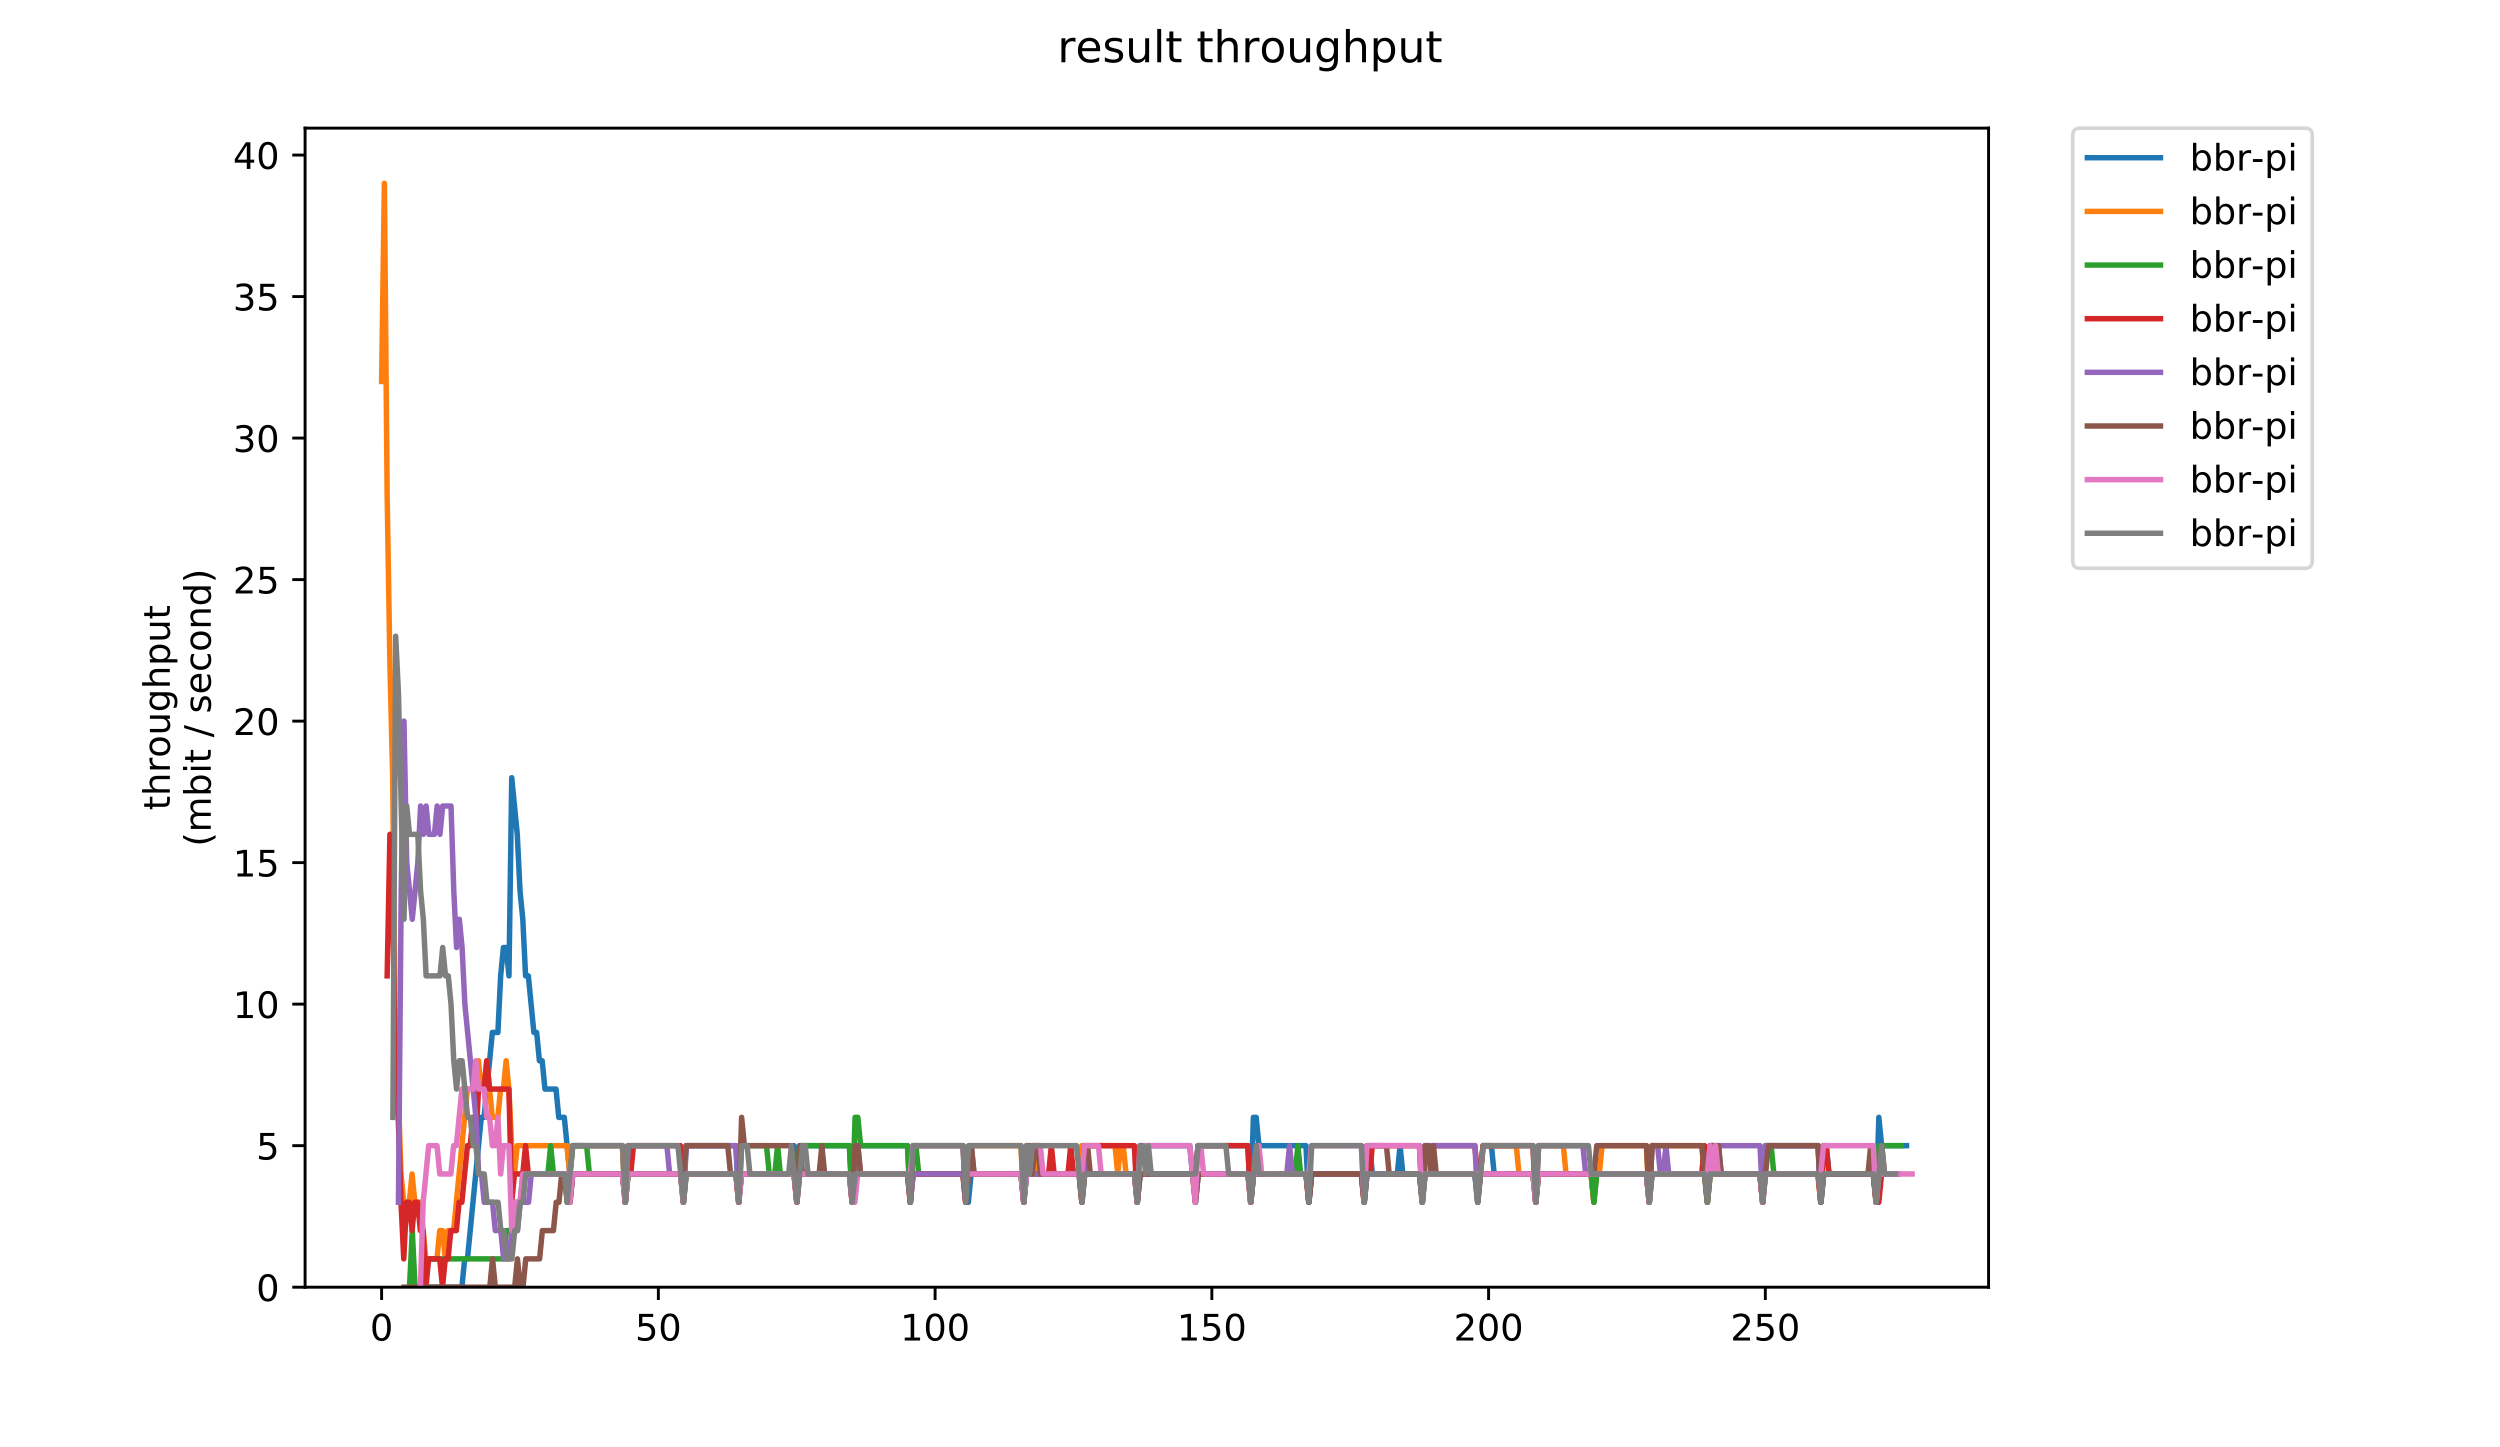 <?xml version="1.0" encoding="utf-8" standalone="no"?>
<!DOCTYPE svg PUBLIC "-//W3C//DTD SVG 1.1//EN"
  "http://www.w3.org/Graphics/SVG/1.1/DTD/svg11.dtd">
<!-- Created with matplotlib (https://matplotlib.org/) -->
<svg height="396pt" version="1.1" viewBox="0 0 684 396" width="684pt" xmlns="http://www.w3.org/2000/svg" xmlns:xlink="http://www.w3.org/1999/xlink">
 <defs>
  <style type="text/css">
*{stroke-linecap:butt;stroke-linejoin:round;}
  </style>
 </defs>
 <g id="figure_1">
  <g id="patch_1">
   <path d="M 0 396 
L 684 396 
L 684 0 
L 0 0 
z
" style="fill:#ffffff;"/>
  </g>
  <g id="axes_1">
   <g id="patch_2">
    <path d="M 83.472 352.174 
L 544.074 352.174 
L 544.074 35.062 
L 83.472 35.062 
z
" style="fill:#ffffff;"/>
   </g>
   <g id="matplotlib.axis_1">
    <g id="xtick_1">
     <g id="line2d_1">
      <defs>
       <path d="M 0 0 
L 0 3.5 
" id="m0311bfe556" style="stroke:#000000;stroke-width:0.8;"/>
      </defs>
      <g>
       <use style="stroke:#000000;stroke-width:0.8;" x="104.409" xlink:href="#m0311bfe556" y="352.174"/>
      </g>
     </g>
     <g id="text_1">
      <!-- 0 -->
      <defs>
       <path d="M 31.781 66.406 
Q 24.172 66.406 20.328 58.906 
Q 16.5 51.422 16.5 36.375 
Q 16.5 21.391 20.328 13.891 
Q 24.172 6.391 31.781 6.391 
Q 39.453 6.391 43.281 13.891 
Q 47.125 21.391 47.125 36.375 
Q 47.125 51.422 43.281 58.906 
Q 39.453 66.406 31.781 66.406 
z
M 31.781 74.219 
Q 44.047 74.219 50.516 64.516 
Q 56.984 54.828 56.984 36.375 
Q 56.984 17.969 50.516 8.266 
Q 44.047 -1.422 31.781 -1.422 
Q 19.531 -1.422 13.062 8.266 
Q 6.594 17.969 6.594 36.375 
Q 6.594 54.828 13.062 64.516 
Q 19.531 74.219 31.781 74.219 
z
" id="DejaVuSans-48"/>
      </defs>
      <g transform="translate(101.228 366.773)scale(0.1 -0.1)">
       <use xlink:href="#DejaVuSans-48"/>
      </g>
     </g>
    </g>
    <g id="xtick_2">
     <g id="line2d_2">
      <g>
       <use style="stroke:#000000;stroke-width:0.8;" x="180.126" xlink:href="#m0311bfe556" y="352.174"/>
      </g>
     </g>
     <g id="text_2">
      <!-- 50 -->
      <defs>
       <path d="M 10.797 72.906 
L 49.516 72.906 
L 49.516 64.594 
L 19.828 64.594 
L 19.828 46.734 
Q 21.969 47.469 24.109 47.828 
Q 26.266 48.188 28.422 48.188 
Q 40.625 48.188 47.75 41.5 
Q 54.891 34.812 54.891 23.391 
Q 54.891 11.625 47.562 5.094 
Q 40.234 -1.422 26.906 -1.422 
Q 22.312 -1.422 17.547 -0.641 
Q 12.797 0.141 7.719 1.703 
L 7.719 11.625 
Q 12.109 9.234 16.797 8.062 
Q 21.484 6.891 26.703 6.891 
Q 35.156 6.891 40.078 11.328 
Q 45.016 15.766 45.016 23.391 
Q 45.016 31 40.078 35.438 
Q 35.156 39.891 26.703 39.891 
Q 22.75 39.891 18.812 39.016 
Q 14.891 38.141 10.797 36.281 
z
" id="DejaVuSans-53"/>
      </defs>
      <g transform="translate(173.764 366.773)scale(0.1 -0.1)">
       <use xlink:href="#DejaVuSans-53"/>
       <use x="63.623" xlink:href="#DejaVuSans-48"/>
      </g>
     </g>
    </g>
    <g id="xtick_3">
     <g id="line2d_3">
      <g>
       <use style="stroke:#000000;stroke-width:0.8;" x="255.843" xlink:href="#m0311bfe556" y="352.174"/>
      </g>
     </g>
     <g id="text_3">
      <!-- 100 -->
      <defs>
       <path d="M 12.406 8.297 
L 28.516 8.297 
L 28.516 63.922 
L 10.984 60.406 
L 10.984 69.391 
L 28.422 72.906 
L 38.281 72.906 
L 38.281 8.297 
L 54.391 8.297 
L 54.391 0 
L 12.406 0 
z
" id="DejaVuSans-49"/>
      </defs>
      <g transform="translate(246.3 366.773)scale(0.1 -0.1)">
       <use xlink:href="#DejaVuSans-49"/>
       <use x="63.623" xlink:href="#DejaVuSans-48"/>
       <use x="127.246" xlink:href="#DejaVuSans-48"/>
      </g>
     </g>
    </g>
    <g id="xtick_4">
     <g id="line2d_4">
      <g>
       <use style="stroke:#000000;stroke-width:0.8;" x="331.561" xlink:href="#m0311bfe556" y="352.174"/>
      </g>
     </g>
     <g id="text_4">
      <!-- 150 -->
      <g transform="translate(322.017 366.773)scale(0.1 -0.1)">
       <use xlink:href="#DejaVuSans-49"/>
       <use x="63.623" xlink:href="#DejaVuSans-53"/>
       <use x="127.246" xlink:href="#DejaVuSans-48"/>
      </g>
     </g>
    </g>
    <g id="xtick_5">
     <g id="line2d_5">
      <g>
       <use style="stroke:#000000;stroke-width:0.8;" x="407.278" xlink:href="#m0311bfe556" y="352.174"/>
      </g>
     </g>
     <g id="text_5">
      <!-- 200 -->
      <defs>
       <path d="M 19.188 8.297 
L 53.609 8.297 
L 53.609 0 
L 7.328 0 
L 7.328 8.297 
Q 12.938 14.109 22.625 23.891 
Q 32.328 33.688 34.812 36.531 
Q 39.547 41.844 41.422 45.531 
Q 43.312 49.219 43.312 52.781 
Q 43.312 58.594 39.234 62.25 
Q 35.156 65.922 28.609 65.922 
Q 23.969 65.922 18.812 64.312 
Q 13.672 62.703 7.812 59.422 
L 7.812 69.391 
Q 13.766 71.781 18.938 73 
Q 24.125 74.219 28.422 74.219 
Q 39.75 74.219 46.484 68.547 
Q 53.219 62.891 53.219 53.422 
Q 53.219 48.922 51.531 44.891 
Q 49.859 40.875 45.406 35.406 
Q 44.188 33.984 37.641 27.219 
Q 31.109 20.453 19.188 8.297 
z
" id="DejaVuSans-50"/>
      </defs>
      <g transform="translate(397.734 366.773)scale(0.1 -0.1)">
       <use xlink:href="#DejaVuSans-50"/>
       <use x="63.623" xlink:href="#DejaVuSans-48"/>
       <use x="127.246" xlink:href="#DejaVuSans-48"/>
      </g>
     </g>
    </g>
    <g id="xtick_6">
     <g id="line2d_6">
      <g>
       <use style="stroke:#000000;stroke-width:0.8;" x="482.995" xlink:href="#m0311bfe556" y="352.174"/>
      </g>
     </g>
     <g id="text_6">
      <!-- 250 -->
      <g transform="translate(473.451 366.773)scale(0.1 -0.1)">
       <use xlink:href="#DejaVuSans-50"/>
       <use x="63.623" xlink:href="#DejaVuSans-53"/>
       <use x="127.246" xlink:href="#DejaVuSans-48"/>
      </g>
     </g>
    </g>
   </g>
   <g id="matplotlib.axis_2">
    <g id="ytick_1">
     <g id="line2d_7">
      <defs>
       <path d="M 0 0 
L -3.5 0 
" id="m258cc98556" style="stroke:#000000;stroke-width:0.8;"/>
      </defs>
      <g>
       <use style="stroke:#000000;stroke-width:0.8;" x="83.472" xlink:href="#m258cc98556" y="352.174"/>
      </g>
     </g>
     <g id="text_7">
      <!-- 0 -->
      <g transform="translate(70.11 355.973)scale(0.1 -0.1)">
       <use xlink:href="#DejaVuSans-48"/>
      </g>
     </g>
    </g>
    <g id="ytick_2">
     <g id="line2d_8">
      <g>
       <use style="stroke:#000000;stroke-width:0.8;" x="83.472" xlink:href="#m258cc98556" y="313.455"/>
      </g>
     </g>
     <g id="text_8">
      <!-- 5 -->
      <g transform="translate(70.11 317.254)scale(0.1 -0.1)">
       <use xlink:href="#DejaVuSans-53"/>
      </g>
     </g>
    </g>
    <g id="ytick_3">
     <g id="line2d_9">
      <g>
       <use style="stroke:#000000;stroke-width:0.8;" x="83.472" xlink:href="#m258cc98556" y="274.735"/>
      </g>
     </g>
     <g id="text_9">
      <!-- 10 -->
      <g transform="translate(63.747 278.535)scale(0.1 -0.1)">
       <use xlink:href="#DejaVuSans-49"/>
       <use x="63.623" xlink:href="#DejaVuSans-48"/>
      </g>
     </g>
    </g>
    <g id="ytick_4">
     <g id="line2d_10">
      <g>
       <use style="stroke:#000000;stroke-width:0.8;" x="83.472" xlink:href="#m258cc98556" y="236.016"/>
      </g>
     </g>
     <g id="text_10">
      <!-- 15 -->
      <g transform="translate(63.747 239.815)scale(0.1 -0.1)">
       <use xlink:href="#DejaVuSans-49"/>
       <use x="63.623" xlink:href="#DejaVuSans-53"/>
      </g>
     </g>
    </g>
    <g id="ytick_5">
     <g id="line2d_11">
      <g>
       <use style="stroke:#000000;stroke-width:0.8;" x="83.472" xlink:href="#m258cc98556" y="197.297"/>
      </g>
     </g>
     <g id="text_11">
      <!-- 20 -->
      <g transform="translate(63.747 201.096)scale(0.1 -0.1)">
       <use xlink:href="#DejaVuSans-50"/>
       <use x="63.623" xlink:href="#DejaVuSans-48"/>
      </g>
     </g>
    </g>
    <g id="ytick_6">
     <g id="line2d_12">
      <g>
       <use style="stroke:#000000;stroke-width:0.8;" x="83.472" xlink:href="#m258cc98556" y="158.577"/>
      </g>
     </g>
     <g id="text_12">
      <!-- 25 -->
      <g transform="translate(63.747 162.377)scale(0.1 -0.1)">
       <use xlink:href="#DejaVuSans-50"/>
       <use x="63.623" xlink:href="#DejaVuSans-53"/>
      </g>
     </g>
    </g>
    <g id="ytick_7">
     <g id="line2d_13">
      <g>
       <use style="stroke:#000000;stroke-width:0.8;" x="83.472" xlink:href="#m258cc98556" y="119.858"/>
      </g>
     </g>
     <g id="text_13">
      <!-- 30 -->
      <defs>
       <path d="M 40.578 39.312 
Q 47.656 37.797 51.625 33 
Q 55.609 28.219 55.609 21.188 
Q 55.609 10.406 48.188 4.484 
Q 40.766 -1.422 27.094 -1.422 
Q 22.516 -1.422 17.656 -0.516 
Q 12.797 0.391 7.625 2.203 
L 7.625 11.719 
Q 11.719 9.328 16.594 8.109 
Q 21.484 6.891 26.812 6.891 
Q 36.078 6.891 40.938 10.547 
Q 45.797 14.203 45.797 21.188 
Q 45.797 27.641 41.281 31.266 
Q 36.766 34.906 28.719 34.906 
L 20.219 34.906 
L 20.219 43.016 
L 29.109 43.016 
Q 36.375 43.016 40.234 45.922 
Q 44.094 48.828 44.094 54.297 
Q 44.094 59.906 40.109 62.906 
Q 36.141 65.922 28.719 65.922 
Q 24.656 65.922 20.016 65.031 
Q 15.375 64.156 9.812 62.312 
L 9.812 71.094 
Q 15.438 72.656 20.344 73.438 
Q 25.25 74.219 29.594 74.219 
Q 40.828 74.219 47.359 69.109 
Q 53.906 64.016 53.906 55.328 
Q 53.906 49.266 50.438 45.094 
Q 46.969 40.922 40.578 39.312 
z
" id="DejaVuSans-51"/>
      </defs>
      <g transform="translate(63.747 123.657)scale(0.1 -0.1)">
       <use xlink:href="#DejaVuSans-51"/>
       <use x="63.623" xlink:href="#DejaVuSans-48"/>
      </g>
     </g>
    </g>
    <g id="ytick_8">
     <g id="line2d_14">
      <g>
       <use style="stroke:#000000;stroke-width:0.8;" x="83.472" xlink:href="#m258cc98556" y="81.139"/>
      </g>
     </g>
     <g id="text_14">
      <!-- 35 -->
      <g transform="translate(63.747 84.938)scale(0.1 -0.1)">
       <use xlink:href="#DejaVuSans-51"/>
       <use x="63.623" xlink:href="#DejaVuSans-53"/>
      </g>
     </g>
    </g>
    <g id="ytick_9">
     <g id="line2d_15">
      <g>
       <use style="stroke:#000000;stroke-width:0.8;" x="83.472" xlink:href="#m258cc98556" y="42.419"/>
      </g>
     </g>
     <g id="text_15">
      <!-- 40 -->
      <defs>
       <path d="M 37.797 64.312 
L 12.891 25.391 
L 37.797 25.391 
z
M 35.203 72.906 
L 47.609 72.906 
L 47.609 25.391 
L 58.016 25.391 
L 58.016 17.188 
L 47.609 17.188 
L 47.609 0 
L 37.797 0 
L 37.797 17.188 
L 4.891 17.188 
L 4.891 26.703 
z
" id="DejaVuSans-52"/>
      </defs>
      <g transform="translate(63.747 46.218)scale(0.1 -0.1)">
       <use xlink:href="#DejaVuSans-52"/>
       <use x="63.623" xlink:href="#DejaVuSans-48"/>
      </g>
     </g>
    </g>
    <g id="text_16">
     <!-- throughput -->
     <defs>
      <path d="M 18.312 70.219 
L 18.312 54.688 
L 36.812 54.688 
L 36.812 47.703 
L 18.312 47.703 
L 18.312 18.016 
Q 18.312 11.328 20.141 9.422 
Q 21.969 7.516 27.594 7.516 
L 36.812 7.516 
L 36.812 0 
L 27.594 0 
Q 17.188 0 13.234 3.875 
Q 9.281 7.766 9.281 18.016 
L 9.281 47.703 
L 2.688 47.703 
L 2.688 54.688 
L 9.281 54.688 
L 9.281 70.219 
z
" id="DejaVuSans-116"/>
      <path d="M 54.891 33.016 
L 54.891 0 
L 45.906 0 
L 45.906 32.719 
Q 45.906 40.484 42.875 44.328 
Q 39.844 48.188 33.797 48.188 
Q 26.516 48.188 22.312 43.547 
Q 18.109 38.922 18.109 30.906 
L 18.109 0 
L 9.078 0 
L 9.078 75.984 
L 18.109 75.984 
L 18.109 46.188 
Q 21.344 51.125 25.703 53.562 
Q 30.078 56 35.797 56 
Q 45.219 56 50.047 50.172 
Q 54.891 44.344 54.891 33.016 
z
" id="DejaVuSans-104"/>
      <path d="M 41.109 46.297 
Q 39.594 47.172 37.812 47.578 
Q 36.031 48 33.891 48 
Q 26.266 48 22.188 43.047 
Q 18.109 38.094 18.109 28.812 
L 18.109 0 
L 9.078 0 
L 9.078 54.688 
L 18.109 54.688 
L 18.109 46.188 
Q 20.953 51.172 25.484 53.578 
Q 30.031 56 36.531 56 
Q 37.453 56 38.578 55.875 
Q 39.703 55.766 41.062 55.516 
z
" id="DejaVuSans-114"/>
      <path d="M 30.609 48.391 
Q 23.391 48.391 19.188 42.75 
Q 14.984 37.109 14.984 27.297 
Q 14.984 17.484 19.156 11.844 
Q 23.344 6.203 30.609 6.203 
Q 37.797 6.203 41.984 11.859 
Q 46.188 17.531 46.188 27.297 
Q 46.188 37.016 41.984 42.703 
Q 37.797 48.391 30.609 48.391 
z
M 30.609 56 
Q 42.328 56 49.016 48.375 
Q 55.719 40.766 55.719 27.297 
Q 55.719 13.875 49.016 6.219 
Q 42.328 -1.422 30.609 -1.422 
Q 18.844 -1.422 12.172 6.219 
Q 5.516 13.875 5.516 27.297 
Q 5.516 40.766 12.172 48.375 
Q 18.844 56 30.609 56 
z
" id="DejaVuSans-111"/>
      <path d="M 8.5 21.578 
L 8.5 54.688 
L 17.484 54.688 
L 17.484 21.922 
Q 17.484 14.156 20.5 10.266 
Q 23.531 6.391 29.594 6.391 
Q 36.859 6.391 41.078 11.031 
Q 45.312 15.672 45.312 23.688 
L 45.312 54.688 
L 54.297 54.688 
L 54.297 0 
L 45.312 0 
L 45.312 8.406 
Q 42.047 3.422 37.719 1 
Q 33.406 -1.422 27.688 -1.422 
Q 18.266 -1.422 13.375 4.438 
Q 8.5 10.297 8.5 21.578 
z
M 31.109 56 
z
" id="DejaVuSans-117"/>
      <path d="M 45.406 27.984 
Q 45.406 37.75 41.375 43.109 
Q 37.359 48.484 30.078 48.484 
Q 22.859 48.484 18.828 43.109 
Q 14.797 37.75 14.797 27.984 
Q 14.797 18.266 18.828 12.891 
Q 22.859 7.516 30.078 7.516 
Q 37.359 7.516 41.375 12.891 
Q 45.406 18.266 45.406 27.984 
z
M 54.391 6.781 
Q 54.391 -7.172 48.188 -13.984 
Q 42 -20.797 29.203 -20.797 
Q 24.469 -20.797 20.266 -20.094 
Q 16.062 -19.391 12.109 -17.922 
L 12.109 -9.188 
Q 16.062 -11.328 19.922 -12.344 
Q 23.781 -13.375 27.781 -13.375 
Q 36.625 -13.375 41.016 -8.766 
Q 45.406 -4.156 45.406 5.172 
L 45.406 9.625 
Q 42.625 4.781 38.281 2.391 
Q 33.938 0 27.875 0 
Q 17.828 0 11.672 7.656 
Q 5.516 15.328 5.516 27.984 
Q 5.516 40.672 11.672 48.328 
Q 17.828 56 27.875 56 
Q 33.938 56 38.281 53.609 
Q 42.625 51.219 45.406 46.391 
L 45.406 54.688 
L 54.391 54.688 
z
" id="DejaVuSans-103"/>
      <path d="M 18.109 8.203 
L 18.109 -20.797 
L 9.078 -20.797 
L 9.078 54.688 
L 18.109 54.688 
L 18.109 46.391 
Q 20.953 51.266 25.266 53.625 
Q 29.594 56 35.594 56 
Q 45.562 56 51.781 48.094 
Q 58.016 40.188 58.016 27.297 
Q 58.016 14.406 51.781 6.484 
Q 45.562 -1.422 35.594 -1.422 
Q 29.594 -1.422 25.266 0.953 
Q 20.953 3.328 18.109 8.203 
z
M 48.688 27.297 
Q 48.688 37.203 44.609 42.844 
Q 40.531 48.484 33.406 48.484 
Q 26.266 48.484 22.188 42.844 
Q 18.109 37.203 18.109 27.297 
Q 18.109 17.391 22.188 11.75 
Q 26.266 6.109 33.406 6.109 
Q 40.531 6.109 44.609 11.75 
Q 48.688 17.391 48.688 27.297 
z
" id="DejaVuSans-112"/>
     </defs>
     <g transform="translate(46.47 221.675)rotate(-90)scale(0.1 -0.1)">
      <use xlink:href="#DejaVuSans-116"/>
      <use x="39.209" xlink:href="#DejaVuSans-104"/>
      <use x="102.588" xlink:href="#DejaVuSans-114"/>
      <use x="143.67" xlink:href="#DejaVuSans-111"/>
      <use x="204.852" xlink:href="#DejaVuSans-117"/>
      <use x="268.23" xlink:href="#DejaVuSans-103"/>
      <use x="331.707" xlink:href="#DejaVuSans-104"/>
      <use x="395.086" xlink:href="#DejaVuSans-112"/>
      <use x="458.562" xlink:href="#DejaVuSans-117"/>
      <use x="521.941" xlink:href="#DejaVuSans-116"/>
     </g>
     <!-- (mbit / second) -->
     <defs>
      <path d="M 31 75.875 
Q 24.469 64.656 21.281 53.656 
Q 18.109 42.672 18.109 31.391 
Q 18.109 20.125 21.312 9.062 
Q 24.516 -2 31 -13.188 
L 23.188 -13.188 
Q 15.875 -1.703 12.234 9.375 
Q 8.594 20.453 8.594 31.391 
Q 8.594 42.281 12.203 53.312 
Q 15.828 64.359 23.188 75.875 
z
" id="DejaVuSans-40"/>
      <path d="M 52 44.188 
Q 55.375 50.25 60.062 53.125 
Q 64.75 56 71.094 56 
Q 79.641 56 84.281 50.016 
Q 88.922 44.047 88.922 33.016 
L 88.922 0 
L 79.891 0 
L 79.891 32.719 
Q 79.891 40.578 77.094 44.375 
Q 74.312 48.188 68.609 48.188 
Q 61.625 48.188 57.562 43.547 
Q 53.516 38.922 53.516 30.906 
L 53.516 0 
L 44.484 0 
L 44.484 32.719 
Q 44.484 40.625 41.703 44.406 
Q 38.922 48.188 33.109 48.188 
Q 26.219 48.188 22.156 43.531 
Q 18.109 38.875 18.109 30.906 
L 18.109 0 
L 9.078 0 
L 9.078 54.688 
L 18.109 54.688 
L 18.109 46.188 
Q 21.188 51.219 25.484 53.609 
Q 29.781 56 35.688 56 
Q 41.656 56 45.828 52.969 
Q 50 49.953 52 44.188 
z
" id="DejaVuSans-109"/>
      <path d="M 48.688 27.297 
Q 48.688 37.203 44.609 42.844 
Q 40.531 48.484 33.406 48.484 
Q 26.266 48.484 22.188 42.844 
Q 18.109 37.203 18.109 27.297 
Q 18.109 17.391 22.188 11.75 
Q 26.266 6.109 33.406 6.109 
Q 40.531 6.109 44.609 11.75 
Q 48.688 17.391 48.688 27.297 
z
M 18.109 46.391 
Q 20.953 51.266 25.266 53.625 
Q 29.594 56 35.594 56 
Q 45.562 56 51.781 48.094 
Q 58.016 40.188 58.016 27.297 
Q 58.016 14.406 51.781 6.484 
Q 45.562 -1.422 35.594 -1.422 
Q 29.594 -1.422 25.266 0.953 
Q 20.953 3.328 18.109 8.203 
L 18.109 0 
L 9.078 0 
L 9.078 75.984 
L 18.109 75.984 
z
" id="DejaVuSans-98"/>
      <path d="M 9.422 54.688 
L 18.406 54.688 
L 18.406 0 
L 9.422 0 
z
M 9.422 75.984 
L 18.406 75.984 
L 18.406 64.594 
L 9.422 64.594 
z
" id="DejaVuSans-105"/>
      <path id="DejaVuSans-32"/>
      <path d="M 25.391 72.906 
L 33.688 72.906 
L 8.297 -9.281 
L 0 -9.281 
z
" id="DejaVuSans-47"/>
      <path d="M 44.281 53.078 
L 44.281 44.578 
Q 40.484 46.531 36.375 47.5 
Q 32.281 48.484 27.875 48.484 
Q 21.188 48.484 17.844 46.438 
Q 14.5 44.391 14.5 40.281 
Q 14.5 37.156 16.891 35.375 
Q 19.281 33.594 26.516 31.984 
L 29.594 31.297 
Q 39.156 29.25 43.188 25.516 
Q 47.219 21.781 47.219 15.094 
Q 47.219 7.469 41.188 3.016 
Q 35.156 -1.422 24.609 -1.422 
Q 20.219 -1.422 15.453 -0.562 
Q 10.688 0.297 5.422 2 
L 5.422 11.281 
Q 10.406 8.688 15.234 7.391 
Q 20.062 6.109 24.812 6.109 
Q 31.156 6.109 34.562 8.281 
Q 37.984 10.453 37.984 14.406 
Q 37.984 18.062 35.516 20.016 
Q 33.062 21.969 24.703 23.781 
L 21.578 24.516 
Q 13.234 26.266 9.516 29.906 
Q 5.812 33.547 5.812 39.891 
Q 5.812 47.609 11.281 51.797 
Q 16.75 56 26.812 56 
Q 31.781 56 36.172 55.266 
Q 40.578 54.547 44.281 53.078 
z
" id="DejaVuSans-115"/>
      <path d="M 56.203 29.594 
L 56.203 25.203 
L 14.891 25.203 
Q 15.484 15.922 20.484 11.062 
Q 25.484 6.203 34.422 6.203 
Q 39.594 6.203 44.453 7.469 
Q 49.312 8.734 54.109 11.281 
L 54.109 2.781 
Q 49.266 0.734 44.188 -0.344 
Q 39.109 -1.422 33.891 -1.422 
Q 20.797 -1.422 13.156 6.188 
Q 5.516 13.812 5.516 26.812 
Q 5.516 40.234 12.766 48.109 
Q 20.016 56 32.328 56 
Q 43.359 56 49.781 48.891 
Q 56.203 41.797 56.203 29.594 
z
M 47.219 32.234 
Q 47.125 39.594 43.094 43.984 
Q 39.062 48.391 32.422 48.391 
Q 24.906 48.391 20.391 44.141 
Q 15.875 39.891 15.188 32.172 
z
" id="DejaVuSans-101"/>
      <path d="M 48.781 52.594 
L 48.781 44.188 
Q 44.969 46.297 41.141 47.344 
Q 37.312 48.391 33.406 48.391 
Q 24.656 48.391 19.812 42.844 
Q 14.984 37.312 14.984 27.297 
Q 14.984 17.281 19.812 11.734 
Q 24.656 6.203 33.406 6.203 
Q 37.312 6.203 41.141 7.25 
Q 44.969 8.297 48.781 10.406 
L 48.781 2.094 
Q 45.016 0.344 40.984 -0.531 
Q 36.969 -1.422 32.422 -1.422 
Q 20.062 -1.422 12.781 6.344 
Q 5.516 14.109 5.516 27.297 
Q 5.516 40.672 12.859 48.328 
Q 20.219 56 33.016 56 
Q 37.156 56 41.109 55.141 
Q 45.062 54.297 48.781 52.594 
z
" id="DejaVuSans-99"/>
      <path d="M 54.891 33.016 
L 54.891 0 
L 45.906 0 
L 45.906 32.719 
Q 45.906 40.484 42.875 44.328 
Q 39.844 48.188 33.797 48.188 
Q 26.516 48.188 22.312 43.547 
Q 18.109 38.922 18.109 30.906 
L 18.109 0 
L 9.078 0 
L 9.078 54.688 
L 18.109 54.688 
L 18.109 46.188 
Q 21.344 51.125 25.703 53.562 
Q 30.078 56 35.797 56 
Q 45.219 56 50.047 50.172 
Q 54.891 44.344 54.891 33.016 
z
" id="DejaVuSans-110"/>
      <path d="M 45.406 46.391 
L 45.406 75.984 
L 54.391 75.984 
L 54.391 0 
L 45.406 0 
L 45.406 8.203 
Q 42.578 3.328 38.25 0.953 
Q 33.938 -1.422 27.875 -1.422 
Q 17.969 -1.422 11.734 6.484 
Q 5.516 14.406 5.516 27.297 
Q 5.516 40.188 11.734 48.094 
Q 17.969 56 27.875 56 
Q 33.938 56 38.25 53.625 
Q 42.578 51.266 45.406 46.391 
z
M 14.797 27.297 
Q 14.797 17.391 18.875 11.75 
Q 22.953 6.109 30.078 6.109 
Q 37.203 6.109 41.297 11.75 
Q 45.406 17.391 45.406 27.297 
Q 45.406 37.203 41.297 42.844 
Q 37.203 48.484 30.078 48.484 
Q 22.953 48.484 18.875 42.844 
Q 14.797 37.203 14.797 27.297 
z
" id="DejaVuSans-100"/>
      <path d="M 8.016 75.875 
L 15.828 75.875 
Q 23.141 64.359 26.781 53.312 
Q 30.422 42.281 30.422 31.391 
Q 30.422 20.453 26.781 9.375 
Q 23.141 -1.703 15.828 -13.188 
L 8.016 -13.188 
Q 14.5 -2 17.703 9.062 
Q 20.906 20.125 20.906 31.391 
Q 20.906 42.672 17.703 53.656 
Q 14.5 64.656 8.016 75.875 
z
" id="DejaVuSans-41"/>
     </defs>
     <g transform="translate(57.668 231.609)rotate(-90)scale(0.1 -0.1)">
      <use xlink:href="#DejaVuSans-40"/>
      <use x="39.014" xlink:href="#DejaVuSans-109"/>
      <use x="136.426" xlink:href="#DejaVuSans-98"/>
      <use x="199.902" xlink:href="#DejaVuSans-105"/>
      <use x="227.686" xlink:href="#DejaVuSans-116"/>
      <use x="266.895" xlink:href="#DejaVuSans-32"/>
      <use x="298.682" xlink:href="#DejaVuSans-47"/>
      <use x="332.373" xlink:href="#DejaVuSans-32"/>
      <use x="364.16" xlink:href="#DejaVuSans-115"/>
      <use x="416.26" xlink:href="#DejaVuSans-101"/>
      <use x="477.783" xlink:href="#DejaVuSans-99"/>
      <use x="532.764" xlink:href="#DejaVuSans-111"/>
      <use x="593.945" xlink:href="#DejaVuSans-110"/>
      <use x="657.324" xlink:href="#DejaVuSans-100"/>
      <use x="720.801" xlink:href="#DejaVuSans-41"/>
     </g>
    </g>
   </g>
   <g id="line2d_16">
    <path clip-path="url(#p6e0743e002)" d="M 113.508 352.174 
L 126.38 352.174 
L 127.138 344.43 
L 127.895 344.43 
L 131.681 305.711 
L 132.438 305.711 
L 134.709 282.479 
L 136.224 282.479 
L 136.981 266.992 
L 137.738 259.248 
L 138.495 259.248 
L 139.252 266.992 
L 140.01 212.784 
L 141.524 228.272 
L 142.281 243.76 
L 143.038 251.504 
L 143.795 266.992 
L 144.553 266.992 
L 146.067 282.479 
L 146.824 282.479 
L 147.581 290.223 
L 148.338 290.223 
L 149.096 297.967 
L 152.124 297.967 
L 152.881 305.711 
L 154.396 305.711 
L 155.91 321.199 
L 156.667 313.455 
L 170.296 313.455 
L 171.054 328.943 
L 171.811 321.199 
L 186.197 321.199 
L 186.954 328.943 
L 187.711 313.455 
L 201.341 313.455 
L 202.098 328.943 
L 202.855 321.199 
L 216.484 321.199 
L 217.241 313.455 
L 217.998 321.199 
L 218.756 313.455 
L 232.385 313.455 
L 233.142 328.943 
L 233.899 313.455 
L 248.285 313.455 
L 249.042 328.943 
L 249.8 321.199 
L 264.186 321.199 
L 264.943 328.943 
L 265.7 321.199 
L 279.329 321.199 
L 280.087 328.943 
L 280.844 321.199 
L 281.601 321.199 
L 282.358 313.455 
L 283.115 321.199 
L 295.23 321.199 
L 295.987 328.943 
L 296.744 321.199 
L 310.373 321.199 
L 311.131 328.943 
L 311.888 313.455 
L 325.517 313.455 
L 326.274 321.199 
L 327.031 321.199 
L 327.788 313.455 
L 341.418 313.455 
L 342.175 328.943 
L 342.932 305.711 
L 343.689 305.711 
L 344.446 313.455 
L 357.318 313.455 
L 358.075 328.943 
L 358.832 321.199 
L 372.462 321.199 
L 373.219 328.943 
L 373.976 313.455 
L 374.733 313.455 
L 375.49 321.199 
L 382.305 321.199 
L 383.062 313.455 
L 383.819 321.199 
L 388.362 321.199 
L 389.119 328.943 
L 389.877 321.199 
L 403.506 321.199 
L 404.263 328.943 
L 405.777 313.455 
L 408.049 313.455 
L 408.806 321.199 
L 419.406 321.199 
L 420.163 328.943 
L 420.921 321.199 
L 435.307 321.199 
L 436.064 328.943 
L 436.821 321.199 
L 450.45 321.199 
L 451.208 328.943 
L 451.965 321.199 
L 466.351 321.199 
L 467.108 328.943 
L 467.865 313.455 
L 470.137 313.455 
L 470.894 321.199 
L 481.494 321.199 
L 482.252 328.943 
L 483.009 313.455 
L 497.395 313.455 
L 498.152 328.943 
L 498.909 313.455 
L 499.667 313.455 
L 500.424 321.199 
L 512.539 321.199 
L 513.296 328.943 
L 514.053 305.711 
L 514.81 313.455 
L 521.625 313.455 
L 521.625 313.455 
" style="fill:none;stroke:#1f77b4;stroke-linecap:square;stroke-width:1.5;"/>
   </g>
   <g id="line2d_17">
    <path clip-path="url(#p6e0743e002)" d="M 104.409 104.37 
L 105.166 50.163 
L 105.923 135.346 
L 106.68 181.809 
L 107.437 212.784 
L 108.195 290.223 
L 108.952 297.967 
L 109.709 321.199 
L 110.466 328.943 
L 111.981 328.943 
L 112.738 321.199 
L 113.495 328.943 
L 115.009 328.943 
L 116.524 344.43 
L 119.552 344.43 
L 120.309 336.686 
L 121.067 336.686 
L 121.824 344.43 
L 122.581 336.686 
L 124.095 336.686 
L 127.881 297.967 
L 130.153 297.967 
L 130.91 290.223 
L 131.667 297.967 
L 132.424 297.967 
L 133.181 290.223 
L 134.696 305.711 
L 136.21 305.711 
L 136.967 297.967 
L 137.724 297.967 
L 138.482 290.223 
L 139.239 297.967 
L 139.996 313.455 
L 140.753 321.199 
L 141.51 313.455 
L 155.139 313.455 
L 155.897 321.199 
L 156.654 313.455 
L 170.283 313.455 
L 171.04 328.943 
L 171.797 321.199 
L 186.183 321.199 
L 186.941 328.943 
L 187.698 321.199 
L 201.327 321.199 
L 202.084 328.943 
L 202.841 321.199 
L 217.228 321.199 
L 217.985 328.943 
L 218.742 321.199 
L 232.371 321.199 
L 233.128 328.943 
L 233.885 321.199 
L 248.272 321.199 
L 249.029 328.943 
L 249.786 321.199 
L 264.929 321.199 
L 265.687 313.455 
L 279.316 313.455 
L 280.073 328.943 
L 280.83 313.455 
L 283.102 313.455 
L 283.859 321.199 
L 295.216 321.199 
L 295.974 313.455 
L 305.06 313.455 
L 305.817 321.199 
L 306.574 313.455 
L 307.331 313.455 
L 308.088 321.199 
L 310.36 321.199 
L 311.117 328.943 
L 311.874 321.199 
L 326.26 321.199 
L 327.018 328.943 
L 327.775 321.199 
L 341.404 321.199 
L 342.161 328.943 
L 342.918 321.199 
L 357.305 321.199 
L 358.062 328.943 
L 358.819 321.199 
L 372.448 321.199 
L 373.205 328.943 
L 373.962 321.199 
L 388.349 321.199 
L 389.106 328.943 
L 389.863 321.199 
L 405.006 321.199 
L 405.764 313.455 
L 414.85 313.455 
L 415.607 321.199 
L 419.393 321.199 
L 420.15 328.943 
L 420.907 313.455 
L 427.722 313.455 
L 428.479 321.199 
L 435.293 321.199 
L 436.05 328.943 
L 436.808 321.199 
L 437.565 321.199 
L 438.322 313.455 
L 450.437 313.455 
L 451.194 328.943 
L 451.951 313.455 
L 465.58 313.455 
L 467.095 328.943 
L 467.852 321.199 
L 481.481 321.199 
L 482.238 328.943 
L 482.995 321.199 
L 497.381 321.199 
L 498.139 328.943 
L 498.896 321.199 
L 512.525 321.199 
L 513.282 328.943 
L 514.039 321.199 
L 516.311 321.199 
L 516.311 321.199 
" style="fill:none;stroke:#ff7f0e;stroke-linecap:square;stroke-width:1.5;"/>
   </g>
   <g id="line2d_18">
    <path clip-path="url(#p6e0743e002)" d="M 112.044 352.174 
L 112.801 336.686 
L 113.558 352.174 
L 115.83 352.174 
L 116.587 344.43 
L 137.788 344.43 
L 138.545 336.686 
L 140.06 336.686 
L 140.817 328.943 
L 142.331 328.943 
L 143.088 321.199 
L 149.903 321.199 
L 150.66 313.455 
L 151.417 321.199 
L 154.446 321.199 
L 155.203 328.943 
L 156.717 313.455 
L 160.503 313.455 
L 161.26 321.199 
L 170.346 321.199 
L 171.104 328.943 
L 171.861 321.199 
L 186.247 321.199 
L 187.004 328.943 
L 187.761 321.199 
L 201.391 321.199 
L 202.148 328.943 
L 202.905 313.455 
L 209.719 313.455 
L 210.477 321.199 
L 211.991 321.199 
L 212.748 313.455 
L 213.505 321.199 
L 218.048 321.199 
L 218.805 313.455 
L 232.435 313.455 
L 233.192 328.943 
L 233.949 305.711 
L 234.706 305.711 
L 235.463 313.455 
L 248.335 313.455 
L 249.092 328.943 
L 249.85 313.455 
L 250.607 313.455 
L 251.364 321.199 
L 263.479 321.199 
L 264.236 328.943 
L 264.993 321.199 
L 279.379 321.199 
L 280.136 328.943 
L 280.894 321.199 
L 295.28 321.199 
L 296.037 328.943 
L 296.794 321.199 
L 310.423 321.199 
L 311.181 328.943 
L 311.938 321.199 
L 326.324 321.199 
L 327.081 328.943 
L 327.838 321.199 
L 341.467 321.199 
L 342.225 328.943 
L 342.982 321.199 
L 354.339 321.199 
L 355.097 313.455 
L 355.854 321.199 
L 357.368 321.199 
L 358.125 328.943 
L 358.882 321.199 
L 372.512 321.199 
L 373.269 328.943 
L 374.026 321.199 
L 388.412 321.199 
L 389.169 328.943 
L 389.927 321.199 
L 419.456 321.199 
L 420.213 328.943 
L 420.971 321.199 
L 435.357 321.199 
L 436.114 328.943 
L 436.871 321.199 
L 450.5 321.199 
L 451.258 328.943 
L 452.015 321.199 
L 466.401 321.199 
L 467.158 328.943 
L 467.915 321.199 
L 481.544 321.199 
L 482.302 328.943 
L 483.059 313.455 
L 484.573 313.455 
L 485.33 321.199 
L 497.445 321.199 
L 498.202 328.943 
L 498.959 321.199 
L 512.589 321.199 
L 513.346 328.943 
L 514.103 313.455 
L 520.16 313.455 
L 520.16 313.455 
" style="fill:none;stroke:#2ca02c;stroke-linecap:square;stroke-width:1.5;"/>
   </g>
   <g id="line2d_19">
    <path clip-path="url(#p6e0743e002)" d="M 105.926 266.992 
L 106.683 228.272 
L 107.44 243.76 
L 108.198 297.967 
L 108.955 305.711 
L 109.712 328.943 
L 110.469 344.43 
L 111.226 328.943 
L 111.984 328.943 
L 112.741 336.686 
L 113.498 328.943 
L 114.255 328.943 
L 115.012 336.686 
L 115.769 336.686 
L 116.527 352.174 
L 117.284 344.43 
L 120.312 344.43 
L 121.07 352.174 
L 121.827 344.43 
L 122.584 344.43 
L 123.341 336.686 
L 124.855 336.686 
L 125.613 328.943 
L 126.37 328.943 
L 127.884 313.455 
L 128.641 313.455 
L 129.399 305.711 
L 130.156 313.455 
L 130.913 297.967 
L 132.427 297.967 
L 133.184 290.223 
L 133.942 297.967 
L 139.242 297.967 
L 139.999 328.943 
L 140.756 321.199 
L 143.028 321.199 
L 143.785 313.455 
L 144.542 321.199 
L 155.142 321.199 
L 155.9 328.943 
L 156.657 321.199 
L 170.286 321.199 
L 171.043 328.943 
L 171.8 313.455 
L 172.557 321.199 
L 173.315 313.455 
L 186.186 313.455 
L 186.944 328.943 
L 187.701 321.199 
L 201.33 321.199 
L 202.087 328.943 
L 202.844 321.199 
L 217.231 321.199 
L 217.988 328.943 
L 218.745 321.199 
L 232.374 321.199 
L 233.131 328.943 
L 233.888 321.199 
L 248.275 321.199 
L 249.032 328.943 
L 249.789 321.199 
L 263.418 321.199 
L 264.175 328.943 
L 264.932 321.199 
L 279.319 321.199 
L 280.076 328.943 
L 280.833 321.199 
L 286.89 321.199 
L 287.648 313.455 
L 288.405 321.199 
L 292.191 321.199 
L 292.948 313.455 
L 293.705 321.199 
L 295.219 321.199 
L 295.977 328.943 
L 297.491 313.455 
L 310.363 313.455 
L 311.12 328.943 
L 311.877 321.199 
L 327.021 321.199 
L 327.778 313.455 
L 341.407 313.455 
L 342.164 328.943 
L 342.921 321.199 
L 357.308 321.199 
L 358.065 328.943 
L 358.822 321.199 
L 372.451 321.199 
L 373.208 328.943 
L 373.965 321.199 
L 374.723 321.199 
L 375.48 313.455 
L 388.352 313.455 
L 389.109 328.943 
L 389.866 313.455 
L 403.495 313.455 
L 404.252 321.199 
L 405.009 321.199 
L 405.767 313.455 
L 419.396 313.455 
L 420.153 328.943 
L 420.91 321.199 
L 450.44 321.199 
L 451.197 328.943 
L 451.954 321.199 
L 465.583 321.199 
L 466.34 313.455 
L 467.098 321.199 
L 467.855 313.455 
L 469.369 313.455 
L 470.126 321.199 
L 481.484 321.199 
L 482.241 328.943 
L 482.998 321.199 
L 497.385 321.199 
L 498.142 328.943 
L 498.899 313.455 
L 499.656 313.455 
L 500.413 321.199 
L 512.528 321.199 
L 513.285 328.943 
L 514.042 328.943 
L 514.799 321.199 
L 515.557 321.199 
L 515.557 321.199 
" style="fill:none;stroke:#d62728;stroke-linecap:square;stroke-width:1.5;"/>
   </g>
   <g id="line2d_20">
    <path clip-path="url(#p6e0743e002)" d="M 109.012 328.943 
L 109.77 243.76 
L 110.527 197.297 
L 111.284 236.016 
L 112.798 251.504 
L 114.313 236.016 
L 115.07 220.528 
L 115.827 228.272 
L 116.584 220.528 
L 117.341 228.272 
L 118.856 228.272 
L 119.613 220.528 
L 120.37 228.272 
L 121.127 220.528 
L 123.399 220.528 
L 124.156 243.76 
L 124.913 259.248 
L 125.67 251.504 
L 126.427 259.248 
L 127.185 274.735 
L 130.213 305.711 
L 130.97 321.199 
L 131.728 321.199 
L 132.485 328.943 
L 134.756 328.943 
L 135.513 336.686 
L 137.028 336.686 
L 137.785 344.43 
L 139.299 344.43 
L 140.056 336.686 
L 141.571 336.686 
L 142.328 328.943 
L 144.6 328.943 
L 145.357 321.199 
L 155.2 321.199 
L 155.957 328.943 
L 156.714 321.199 
L 170.343 321.199 
L 171.101 328.943 
L 171.858 313.455 
L 182.458 313.455 
L 183.215 321.199 
L 186.244 321.199 
L 187.001 328.943 
L 187.758 313.455 
L 201.387 313.455 
L 202.145 328.943 
L 202.902 321.199 
L 217.288 321.199 
L 218.045 328.943 
L 218.802 321.199 
L 232.432 321.199 
L 233.189 328.943 
L 234.703 313.455 
L 235.46 321.199 
L 248.332 321.199 
L 249.089 328.943 
L 249.847 321.199 
L 263.476 321.199 
L 264.233 328.943 
L 265.747 313.455 
L 266.504 321.199 
L 279.376 321.199 
L 280.133 328.943 
L 280.891 321.199 
L 296.034 321.199 
L 296.791 313.455 
L 297.548 321.199 
L 310.42 321.199 
L 311.178 328.943 
L 311.935 321.199 
L 326.321 321.199 
L 327.078 328.943 
L 327.835 321.199 
L 341.464 321.199 
L 342.222 328.943 
L 343.736 313.455 
L 344.493 321.199 
L 352.065 321.199 
L 352.822 313.455 
L 353.579 321.199 
L 357.365 321.199 
L 358.122 328.943 
L 358.879 321.199 
L 372.509 321.199 
L 373.266 328.943 
L 374.023 321.199 
L 388.409 321.199 
L 389.166 328.943 
L 389.924 313.455 
L 403.553 313.455 
L 404.31 328.943 
L 405.067 321.199 
L 419.453 321.199 
L 420.21 328.943 
L 420.968 313.455 
L 433.082 313.455 
L 433.84 321.199 
L 450.497 321.199 
L 451.255 328.943 
L 452.012 313.455 
L 453.526 313.455 
L 454.283 321.199 
L 455.04 321.199 
L 455.798 313.455 
L 456.555 321.199 
L 467.155 321.199 
L 467.912 313.455 
L 481.541 313.455 
L 482.299 328.943 
L 483.056 313.455 
L 497.442 313.455 
L 498.199 328.943 
L 498.956 321.199 
L 512.586 321.199 
L 513.343 328.943 
L 514.1 321.199 
L 519.4 321.199 
L 519.4 321.199 
" style="fill:none;stroke:#9467bd;stroke-linecap:square;stroke-width:1.5;"/>
   </g>
   <g id="line2d_21">
    <path clip-path="url(#p6e0743e002)" d="M 110.531 352.174 
L 134.004 352.174 
L 134.761 344.43 
L 135.518 352.174 
L 140.818 352.174 
L 141.575 344.43 
L 142.333 352.174 
L 143.09 352.174 
L 143.847 344.43 
L 147.633 344.43 
L 148.39 336.686 
L 151.419 336.686 
L 152.176 328.943 
L 152.933 328.943 
L 153.69 321.199 
L 154.447 321.199 
L 155.204 328.943 
L 155.962 328.943 
L 156.719 321.199 
L 170.348 321.199 
L 171.105 328.943 
L 171.862 321.199 
L 187.006 321.199 
L 187.763 313.455 
L 199.12 313.455 
L 199.878 321.199 
L 201.392 321.199 
L 202.149 328.943 
L 202.906 305.711 
L 203.664 313.455 
L 216.535 313.455 
L 218.05 328.943 
L 218.807 313.455 
L 219.564 321.199 
L 224.107 321.199 
L 224.864 313.455 
L 225.622 321.199 
L 232.436 321.199 
L 233.193 328.943 
L 233.95 313.455 
L 234.708 313.455 
L 235.465 321.199 
L 248.337 321.199 
L 249.094 328.943 
L 249.851 313.455 
L 263.48 313.455 
L 264.237 328.943 
L 265.752 313.455 
L 266.509 321.199 
L 279.381 321.199 
L 280.138 328.943 
L 280.895 313.455 
L 281.652 313.455 
L 282.41 321.199 
L 283.167 313.455 
L 283.924 313.455 
L 284.681 321.199 
L 296.039 321.199 
L 296.796 313.455 
L 297.553 313.455 
L 298.31 321.199 
L 310.425 321.199 
L 311.182 328.943 
L 311.939 321.199 
L 326.326 321.199 
L 327.083 328.943 
L 327.84 321.199 
L 341.469 321.199 
L 342.226 328.943 
L 342.983 321.199 
L 357.37 321.199 
L 358.127 328.943 
L 358.884 321.199 
L 372.513 321.199 
L 373.27 328.943 
L 374.027 313.455 
L 379.328 313.455 
L 380.085 321.199 
L 388.414 321.199 
L 389.171 328.943 
L 389.928 313.455 
L 390.685 313.455 
L 391.442 321.199 
L 392.2 313.455 
L 392.957 321.199 
L 403.557 321.199 
L 404.314 328.943 
L 405.072 321.199 
L 419.458 321.199 
L 420.215 328.943 
L 420.972 321.199 
L 436.116 321.199 
L 436.873 313.455 
L 450.502 313.455 
L 451.259 328.943 
L 452.016 313.455 
L 465.645 313.455 
L 467.16 328.943 
L 468.674 313.455 
L 469.431 321.199 
L 470.188 313.455 
L 470.946 321.199 
L 481.546 321.199 
L 482.303 328.943 
L 483.817 313.455 
L 497.447 313.455 
L 498.204 328.943 
L 498.961 321.199 
L 511.076 321.199 
L 511.833 313.455 
L 513.347 328.943 
L 514.862 313.455 
L 515.619 321.199 
L 518.647 321.199 
L 518.647 321.199 
" style="fill:none;stroke:#8c564b;stroke-linecap:square;stroke-width:1.5;"/>
   </g>
   <g id="line2d_22">
    <path clip-path="url(#p6e0743e002)" d="M 115.021 352.174 
L 115.778 328.943 
L 117.293 313.455 
L 119.564 313.455 
L 120.322 321.199 
L 123.35 321.199 
L 124.107 313.455 
L 124.865 313.455 
L 126.379 297.967 
L 129.408 297.967 
L 130.165 290.223 
L 130.922 297.967 
L 132.436 297.967 
L 133.193 305.711 
L 133.951 305.711 
L 134.708 313.455 
L 135.465 313.455 
L 136.222 305.711 
L 136.979 321.199 
L 137.736 313.455 
L 139.251 313.455 
L 140.008 336.686 
L 140.765 328.943 
L 142.28 328.943 
L 143.037 321.199 
L 155.151 321.199 
L 155.909 328.943 
L 156.666 321.199 
L 170.295 321.199 
L 171.052 328.943 
L 171.809 321.199 
L 186.196 321.199 
L 186.953 328.943 
L 187.71 321.199 
L 201.339 321.199 
L 202.096 328.943 
L 202.853 321.199 
L 217.24 321.199 
L 217.997 328.943 
L 218.754 321.199 
L 232.383 321.199 
L 233.14 328.943 
L 233.897 328.943 
L 234.655 321.199 
L 249.041 321.199 
L 249.798 313.455 
L 263.427 313.455 
L 264.184 321.199 
L 279.328 321.199 
L 280.085 328.943 
L 280.842 321.199 
L 281.599 321.199 
L 282.357 313.455 
L 284.628 313.455 
L 285.385 321.199 
L 295.986 321.199 
L 296.743 313.455 
L 300.529 313.455 
L 301.286 321.199 
L 310.372 321.199 
L 311.129 328.943 
L 311.886 313.455 
L 325.515 313.455 
L 327.03 328.943 
L 327.787 313.455 
L 328.544 313.455 
L 329.301 321.199 
L 341.416 321.199 
L 342.173 328.943 
L 342.93 321.199 
L 343.688 321.199 
L 344.445 313.455 
L 345.202 321.199 
L 358.074 321.199 
L 358.831 313.455 
L 372.46 313.455 
L 373.217 328.943 
L 373.974 313.455 
L 388.361 313.455 
L 389.118 328.943 
L 389.875 321.199 
L 419.405 321.199 
L 420.162 328.943 
L 420.919 321.199 
L 450.449 321.199 
L 451.206 328.943 
L 451.963 321.199 
L 467.107 321.199 
L 467.864 313.455 
L 468.621 321.199 
L 469.378 313.455 
L 470.135 321.199 
L 481.493 321.199 
L 482.25 328.943 
L 483.007 321.199 
L 498.151 321.199 
L 498.908 313.455 
L 512.537 313.455 
L 513.294 328.943 
L 514.051 321.199 
L 523.137 321.199 
L 523.137 321.199 
" style="fill:none;stroke:#e377c2;stroke-linecap:square;stroke-width:1.5;"/>
   </g>
   <g id="line2d_23">
    <path clip-path="url(#p6e0743e002)" d="M 107.497 305.711 
L 108.254 174.065 
L 109.011 189.553 
L 110.525 251.504 
L 111.282 220.528 
L 112.04 228.272 
L 114.311 228.272 
L 115.068 243.76 
L 115.825 251.504 
L 116.583 266.992 
L 120.368 266.992 
L 121.126 259.248 
L 121.883 266.992 
L 122.64 266.992 
L 123.397 274.735 
L 124.154 290.223 
L 124.912 297.967 
L 125.669 290.223 
L 126.426 290.223 
L 127.94 305.711 
L 128.697 305.711 
L 129.455 313.455 
L 130.212 313.455 
L 130.969 321.199 
L 132.483 321.199 
L 133.24 328.943 
L 136.269 328.943 
L 137.026 336.686 
L 137.783 336.686 
L 138.541 344.43 
L 140.055 344.43 
L 140.812 336.686 
L 141.569 336.686 
L 142.326 328.943 
L 143.084 328.943 
L 143.841 321.199 
L 154.441 321.199 
L 155.198 328.943 
L 156.713 313.455 
L 170.342 313.455 
L 171.099 328.943 
L 171.856 313.455 
L 185.485 313.455 
L 187 328.943 
L 187.757 321.199 
L 201.386 321.199 
L 202.143 328.943 
L 202.9 313.455 
L 204.415 313.455 
L 205.172 321.199 
L 215.772 321.199 
L 216.529 313.455 
L 218.044 328.943 
L 219.558 313.455 
L 220.315 313.455 
L 221.072 321.199 
L 232.43 321.199 
L 233.187 328.943 
L 233.944 321.199 
L 248.331 321.199 
L 249.088 328.943 
L 249.845 313.455 
L 263.474 313.455 
L 264.231 328.943 
L 264.988 313.455 
L 279.375 313.455 
L 280.132 328.943 
L 280.889 313.455 
L 281.646 321.199 
L 282.403 313.455 
L 294.518 313.455 
L 296.033 328.943 
L 296.79 321.199 
L 310.419 321.199 
L 311.176 328.943 
L 311.933 313.455 
L 312.69 313.455 
L 313.448 321.199 
L 314.205 313.455 
L 314.962 321.199 
L 327.077 321.199 
L 327.834 313.455 
L 335.406 313.455 
L 336.163 321.199 
L 341.463 321.199 
L 342.22 328.943 
L 343.734 313.455 
L 344.492 321.199 
L 357.364 321.199 
L 358.121 328.943 
L 358.878 313.455 
L 372.507 313.455 
L 373.264 328.943 
L 374.021 321.199 
L 388.408 321.199 
L 389.165 328.943 
L 389.922 321.199 
L 403.551 321.199 
L 404.308 328.943 
L 405.823 313.455 
L 419.452 313.455 
L 420.209 328.943 
L 420.966 313.455 
L 434.595 313.455 
L 435.352 321.199 
L 450.496 321.199 
L 451.253 328.943 
L 452.01 321.199 
L 466.396 321.199 
L 467.154 328.943 
L 467.911 321.199 
L 481.54 321.199 
L 482.297 328.943 
L 483.054 321.199 
L 497.441 321.199 
L 498.198 328.943 
L 498.955 321.199 
L 512.584 321.199 
L 513.341 328.943 
L 514.856 313.455 
L 515.613 321.199 
L 518.641 321.199 
L 518.641 321.199 
" style="fill:none;stroke:#7f7f7f;stroke-linecap:square;stroke-width:1.5;"/>
   </g>
   <g id="patch_3">
    <path d="M 83.472 352.174 
L 83.472 35.062 
" style="fill:none;stroke:#000000;stroke-linecap:square;stroke-linejoin:miter;stroke-width:0.8;"/>
   </g>
   <g id="patch_4">
    <path d="M 544.074 352.174 
L 544.074 35.062 
" style="fill:none;stroke:#000000;stroke-linecap:square;stroke-linejoin:miter;stroke-width:0.8;"/>
   </g>
   <g id="patch_5">
    <path d="M 83.472 352.174 
L 544.074 352.174 
" style="fill:none;stroke:#000000;stroke-linecap:square;stroke-linejoin:miter;stroke-width:0.8;"/>
   </g>
   <g id="patch_6">
    <path d="M 83.472 35.062 
L 544.074 35.062 
" style="fill:none;stroke:#000000;stroke-linecap:square;stroke-linejoin:miter;stroke-width:0.8;"/>
   </g>
   <g id="legend_1">
    <g id="patch_7">
     <path d="M 569.104 155.488 
L 630.637 155.488 
Q 632.637 155.488 632.637 153.488 
L 632.637 37.062 
Q 632.637 35.062 630.637 35.062 
L 569.104 35.062 
Q 567.104 35.062 567.104 37.062 
L 567.104 153.488 
Q 567.104 155.488 569.104 155.488 
z
" style="fill:#ffffff;opacity:0.8;stroke:#cccccc;stroke-linejoin:miter;"/>
    </g>
    <g id="line2d_24">
     <path d="M 571.104 43.161 
L 591.104 43.161 
" style="fill:none;stroke:#1f77b4;stroke-linecap:square;stroke-width:1.5;"/>
    </g>
    <g id="line2d_25"/>
    <g id="text_17">
     <!-- bbr-pi -->
     <defs>
      <path d="M 4.891 31.391 
L 31.203 31.391 
L 31.203 23.391 
L 4.891 23.391 
z
" id="DejaVuSans-45"/>
     </defs>
     <g transform="translate(599.104 46.661)scale(0.1 -0.1)">
      <use xlink:href="#DejaVuSans-98"/>
      <use x="63.477" xlink:href="#DejaVuSans-98"/>
      <use x="126.953" xlink:href="#DejaVuSans-114"/>
      <use x="167.973" xlink:href="#DejaVuSans-45"/>
      <use x="204.057" xlink:href="#DejaVuSans-112"/>
      <use x="267.533" xlink:href="#DejaVuSans-105"/>
     </g>
    </g>
    <g id="line2d_26">
     <path d="M 571.104 57.839 
L 591.104 57.839 
" style="fill:none;stroke:#ff7f0e;stroke-linecap:square;stroke-width:1.5;"/>
    </g>
    <g id="line2d_27"/>
    <g id="text_18">
     <!-- bbr-pi -->
     <g transform="translate(599.104 61.339)scale(0.1 -0.1)">
      <use xlink:href="#DejaVuSans-98"/>
      <use x="63.477" xlink:href="#DejaVuSans-98"/>
      <use x="126.953" xlink:href="#DejaVuSans-114"/>
      <use x="167.973" xlink:href="#DejaVuSans-45"/>
      <use x="204.057" xlink:href="#DejaVuSans-112"/>
      <use x="267.533" xlink:href="#DejaVuSans-105"/>
     </g>
    </g>
    <g id="line2d_28">
     <path d="M 571.104 72.517 
L 591.104 72.517 
" style="fill:none;stroke:#2ca02c;stroke-linecap:square;stroke-width:1.5;"/>
    </g>
    <g id="line2d_29"/>
    <g id="text_19">
     <!-- bbr-pi -->
     <g transform="translate(599.104 76.017)scale(0.1 -0.1)">
      <use xlink:href="#DejaVuSans-98"/>
      <use x="63.477" xlink:href="#DejaVuSans-98"/>
      <use x="126.953" xlink:href="#DejaVuSans-114"/>
      <use x="167.973" xlink:href="#DejaVuSans-45"/>
      <use x="204.057" xlink:href="#DejaVuSans-112"/>
      <use x="267.533" xlink:href="#DejaVuSans-105"/>
     </g>
    </g>
    <g id="line2d_30">
     <path d="M 571.104 87.195 
L 591.104 87.195 
" style="fill:none;stroke:#d62728;stroke-linecap:square;stroke-width:1.5;"/>
    </g>
    <g id="line2d_31"/>
    <g id="text_20">
     <!-- bbr-pi -->
     <g transform="translate(599.104 90.695)scale(0.1 -0.1)">
      <use xlink:href="#DejaVuSans-98"/>
      <use x="63.477" xlink:href="#DejaVuSans-98"/>
      <use x="126.953" xlink:href="#DejaVuSans-114"/>
      <use x="167.973" xlink:href="#DejaVuSans-45"/>
      <use x="204.057" xlink:href="#DejaVuSans-112"/>
      <use x="267.533" xlink:href="#DejaVuSans-105"/>
     </g>
    </g>
    <g id="line2d_32">
     <path d="M 571.104 101.873 
L 591.104 101.873 
" style="fill:none;stroke:#9467bd;stroke-linecap:square;stroke-width:1.5;"/>
    </g>
    <g id="line2d_33"/>
    <g id="text_21">
     <!-- bbr-pi -->
     <g transform="translate(599.104 105.373)scale(0.1 -0.1)">
      <use xlink:href="#DejaVuSans-98"/>
      <use x="63.477" xlink:href="#DejaVuSans-98"/>
      <use x="126.953" xlink:href="#DejaVuSans-114"/>
      <use x="167.973" xlink:href="#DejaVuSans-45"/>
      <use x="204.057" xlink:href="#DejaVuSans-112"/>
      <use x="267.533" xlink:href="#DejaVuSans-105"/>
     </g>
    </g>
    <g id="line2d_34">
     <path d="M 571.104 116.552 
L 591.104 116.552 
" style="fill:none;stroke:#8c564b;stroke-linecap:square;stroke-width:1.5;"/>
    </g>
    <g id="line2d_35"/>
    <g id="text_22">
     <!-- bbr-pi -->
     <g transform="translate(599.104 120.052)scale(0.1 -0.1)">
      <use xlink:href="#DejaVuSans-98"/>
      <use x="63.477" xlink:href="#DejaVuSans-98"/>
      <use x="126.953" xlink:href="#DejaVuSans-114"/>
      <use x="167.973" xlink:href="#DejaVuSans-45"/>
      <use x="204.057" xlink:href="#DejaVuSans-112"/>
      <use x="267.533" xlink:href="#DejaVuSans-105"/>
     </g>
    </g>
    <g id="line2d_36">
     <path d="M 571.104 131.23 
L 591.104 131.23 
" style="fill:none;stroke:#e377c2;stroke-linecap:square;stroke-width:1.5;"/>
    </g>
    <g id="line2d_37"/>
    <g id="text_23">
     <!-- bbr-pi -->
     <g transform="translate(599.104 134.73)scale(0.1 -0.1)">
      <use xlink:href="#DejaVuSans-98"/>
      <use x="63.477" xlink:href="#DejaVuSans-98"/>
      <use x="126.953" xlink:href="#DejaVuSans-114"/>
      <use x="167.973" xlink:href="#DejaVuSans-45"/>
      <use x="204.057" xlink:href="#DejaVuSans-112"/>
      <use x="267.533" xlink:href="#DejaVuSans-105"/>
     </g>
    </g>
    <g id="line2d_38">
     <path d="M 571.104 145.908 
L 591.104 145.908 
" style="fill:none;stroke:#7f7f7f;stroke-linecap:square;stroke-width:1.5;"/>
    </g>
    <g id="line2d_39"/>
    <g id="text_24">
     <!-- bbr-pi -->
     <g transform="translate(599.104 149.408)scale(0.1 -0.1)">
      <use xlink:href="#DejaVuSans-98"/>
      <use x="63.477" xlink:href="#DejaVuSans-98"/>
      <use x="126.953" xlink:href="#DejaVuSans-114"/>
      <use x="167.973" xlink:href="#DejaVuSans-45"/>
      <use x="204.057" xlink:href="#DejaVuSans-112"/>
      <use x="267.533" xlink:href="#DejaVuSans-105"/>
     </g>
    </g>
   </g>
  </g>
  <g id="text_25">
   <!-- result throughput -->
   <defs>
    <path d="M 9.422 75.984 
L 18.406 75.984 
L 18.406 0 
L 9.422 0 
z
" id="DejaVuSans-108"/>
   </defs>
   <g transform="translate(289.321 17.038)scale(0.12 -0.12)">
    <use xlink:href="#DejaVuSans-114"/>
    <use x="41.082" xlink:href="#DejaVuSans-101"/>
    <use x="102.605" xlink:href="#DejaVuSans-115"/>
    <use x="154.705" xlink:href="#DejaVuSans-117"/>
    <use x="218.084" xlink:href="#DejaVuSans-108"/>
    <use x="245.867" xlink:href="#DejaVuSans-116"/>
    <use x="285.076" xlink:href="#DejaVuSans-32"/>
    <use x="316.863" xlink:href="#DejaVuSans-116"/>
    <use x="356.072" xlink:href="#DejaVuSans-104"/>
    <use x="419.451" xlink:href="#DejaVuSans-114"/>
    <use x="460.533" xlink:href="#DejaVuSans-111"/>
    <use x="521.715" xlink:href="#DejaVuSans-117"/>
    <use x="585.094" xlink:href="#DejaVuSans-103"/>
    <use x="648.57" xlink:href="#DejaVuSans-104"/>
    <use x="711.949" xlink:href="#DejaVuSans-112"/>
    <use x="775.426" xlink:href="#DejaVuSans-117"/>
    <use x="838.805" xlink:href="#DejaVuSans-116"/>
   </g>
  </g>
 </g>
 <defs>
  <clipPath id="p6e0743e002">
   <rect height="317.112" width="460.602" x="83.472" y="35.062"/>
  </clipPath>
 </defs>
</svg>
